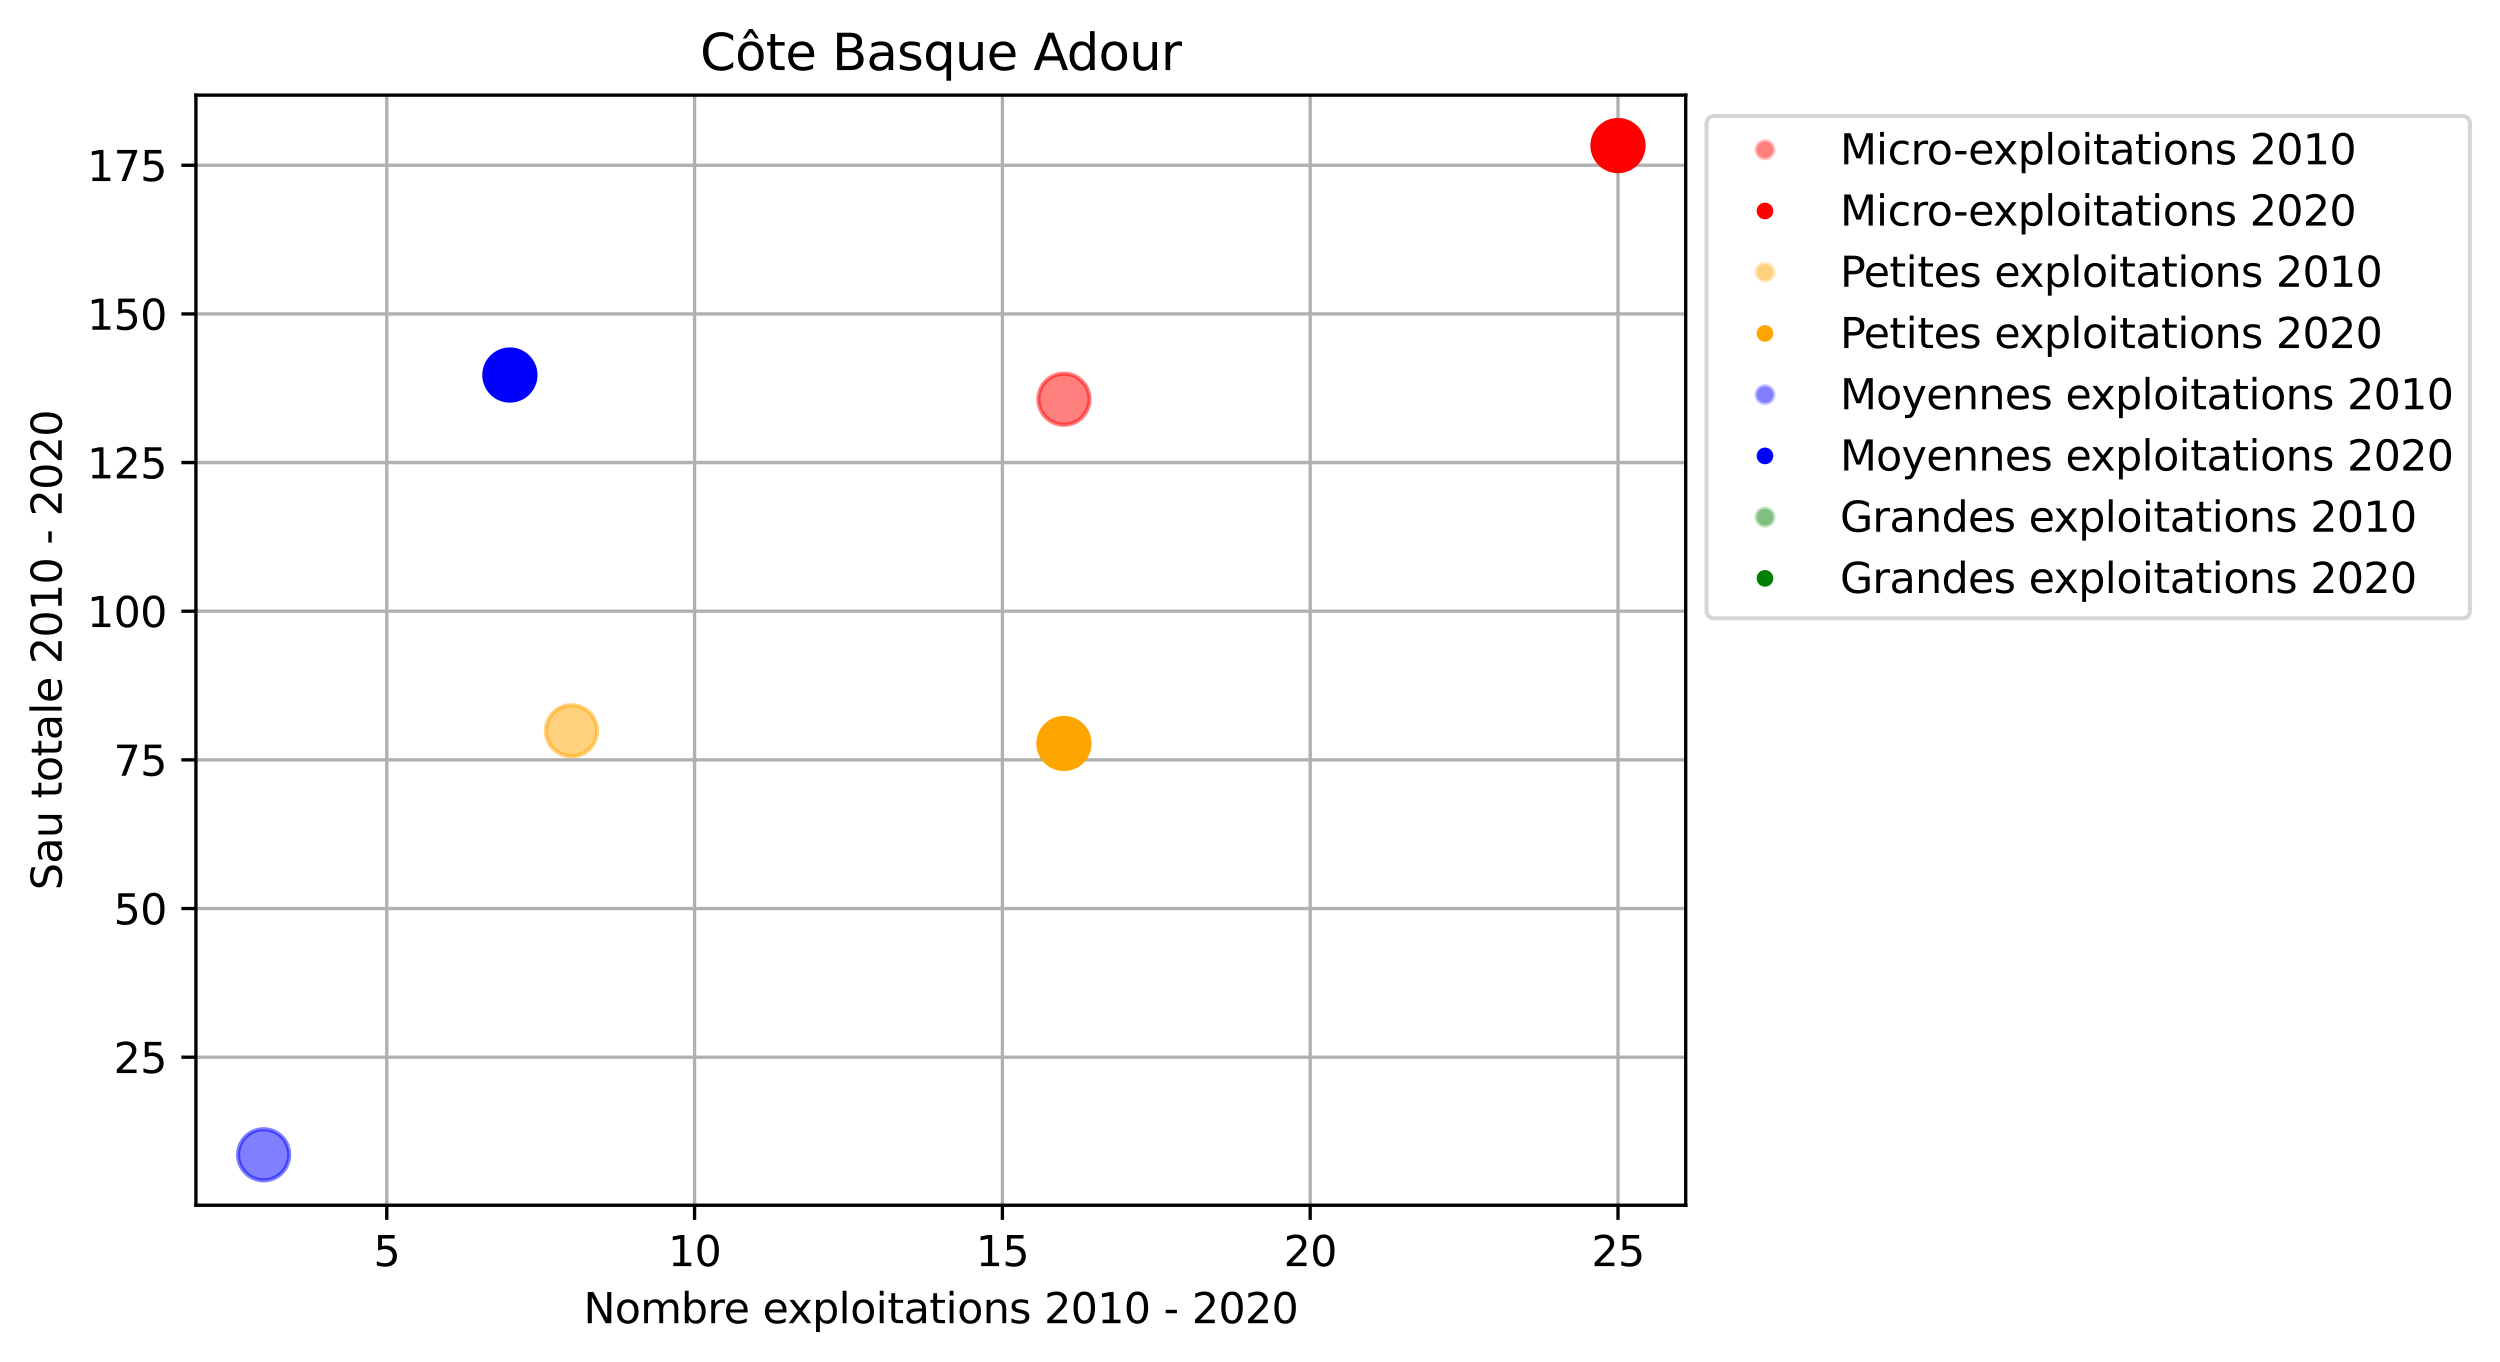 <?xml version="1.0" encoding="utf-8" standalone="no"?>
<!DOCTYPE svg PUBLIC "-//W3C//DTD SVG 1.1//EN"
  "http://www.w3.org/Graphics/SVG/1.1/DTD/svg11.dtd">
<svg xmlns:xlink="http://www.w3.org/1999/xlink" width="599.281pt" height="326.466pt" viewBox="0 0 599.281 326.466" xmlns="http://www.w3.org/2000/svg" version="1.1">
 <defs>
  <style type="text/css">*{stroke-linejoin: round; stroke-linecap: butt}</style>
 </defs>
 <g id="figure_1">
  <g id="patch_1">
   <path d="M 0 326.466 
L 599.281 326.466 
L 599.281 0 
L 0 0 
z
" style="fill: #ffffff"/>
  </g>
  <g id="axes_1">
   <g id="patch_2">
    <path d="M 46.966 288.91 
L 404.086 288.91 
L 404.086 22.798 
L 46.966 22.798 
z
" style="fill: #ffffff"/>
   </g>
   <g id="matplotlib.axis_1">
    <g id="xtick_1">
     <g id="line2d_1">
      <path d="M 92.712 288.91 
L 92.712 22.798 
" clip-path="url(#pe34edd758b)" style="fill: none; stroke: #b0b0b0; stroke-width: 0.8; stroke-linecap: square"/>
     </g>
     <g id="line2d_2">
      <defs>
       <path id="madcdeee194" d="M 0 0 
L 0 3.5 
" style="stroke: #000000; stroke-width: 0.8"/>
      </defs>
      <g>
       <use xlink:href="#madcdeee194" x="92.712" y="288.91" style="stroke: #000000; stroke-width: 0.8"/>
      </g>
     </g>
     <g id="text_1">
      <!-- 5 -->
      <g transform="translate(89.531 303.509) scale(0.1 -0.1)">
       <defs>
        <path id="DejaVuSans-35" d="M 691 4666 
L 3169 4666 
L 3169 4134 
L 1269 4134 
L 1269 2991 
Q 1406 3038 1543 3061 
Q 1681 3084 1819 3084 
Q 2600 3084 3056 2656 
Q 3513 2228 3513 1497 
Q 3513 744 3044 326 
Q 2575 -91 1722 -91 
Q 1428 -91 1123 -41 
Q 819 9 494 109 
L 494 744 
Q 775 591 1075 516 
Q 1375 441 1709 441 
Q 2250 441 2565 725 
Q 2881 1009 2881 1497 
Q 2881 1984 2565 2268 
Q 2250 2553 1709 2553 
Q 1456 2553 1204 2497 
Q 953 2441 691 2322 
L 691 4666 
z
" transform="scale(0.016)"/>
       </defs>
       <use xlink:href="#DejaVuSans-35"/>
      </g>
     </g>
    </g>
    <g id="xtick_2">
     <g id="line2d_3">
      <path d="M 166.498 288.91 
L 166.498 22.798 
" clip-path="url(#pe34edd758b)" style="fill: none; stroke: #b0b0b0; stroke-width: 0.8; stroke-linecap: square"/>
     </g>
     <g id="line2d_4">
      <g>
       <use xlink:href="#madcdeee194" x="166.498" y="288.91" style="stroke: #000000; stroke-width: 0.8"/>
      </g>
     </g>
     <g id="text_2">
      <!-- 10 -->
      <g transform="translate(160.135 303.509) scale(0.1 -0.1)">
       <defs>
        <path id="DejaVuSans-31" d="M 794 531 
L 1825 531 
L 1825 4091 
L 703 3866 
L 703 4441 
L 1819 4666 
L 2450 4666 
L 2450 531 
L 3481 531 
L 3481 0 
L 794 0 
L 794 531 
z
" transform="scale(0.016)"/>
        <path id="DejaVuSans-30" d="M 2034 4250 
Q 1547 4250 1301 3770 
Q 1056 3291 1056 2328 
Q 1056 1369 1301 889 
Q 1547 409 2034 409 
Q 2525 409 2770 889 
Q 3016 1369 3016 2328 
Q 3016 3291 2770 3770 
Q 2525 4250 2034 4250 
z
M 2034 4750 
Q 2819 4750 3233 4129 
Q 3647 3509 3647 2328 
Q 3647 1150 3233 529 
Q 2819 -91 2034 -91 
Q 1250 -91 836 529 
Q 422 1150 422 2328 
Q 422 3509 836 4129 
Q 1250 4750 2034 4750 
z
" transform="scale(0.016)"/>
       </defs>
       <use xlink:href="#DejaVuSans-31"/>
       <use xlink:href="#DejaVuSans-30" x="63.623"/>
      </g>
     </g>
    </g>
    <g id="xtick_3">
     <g id="line2d_5">
      <path d="M 240.283 288.91 
L 240.283 22.798 
" clip-path="url(#pe34edd758b)" style="fill: none; stroke: #b0b0b0; stroke-width: 0.8; stroke-linecap: square"/>
     </g>
     <g id="line2d_6">
      <g>
       <use xlink:href="#madcdeee194" x="240.283" y="288.91" style="stroke: #000000; stroke-width: 0.8"/>
      </g>
     </g>
     <g id="text_3">
      <!-- 15 -->
      <g transform="translate(233.92 303.509) scale(0.1 -0.1)">
       <use xlink:href="#DejaVuSans-31"/>
       <use xlink:href="#DejaVuSans-35" x="63.623"/>
      </g>
     </g>
    </g>
    <g id="xtick_4">
     <g id="line2d_7">
      <path d="M 314.068 288.91 
L 314.068 22.798 
" clip-path="url(#pe34edd758b)" style="fill: none; stroke: #b0b0b0; stroke-width: 0.8; stroke-linecap: square"/>
     </g>
     <g id="line2d_8">
      <g>
       <use xlink:href="#madcdeee194" x="314.068" y="288.91" style="stroke: #000000; stroke-width: 0.8"/>
      </g>
     </g>
     <g id="text_4">
      <!-- 20 -->
      <g transform="translate(307.705 303.509) scale(0.1 -0.1)">
       <defs>
        <path id="DejaVuSans-32" d="M 1228 531 
L 3431 531 
L 3431 0 
L 469 0 
L 469 531 
Q 828 903 1448 1529 
Q 2069 2156 2228 2338 
Q 2531 2678 2651 2914 
Q 2772 3150 2772 3378 
Q 2772 3750 2511 3984 
Q 2250 4219 1831 4219 
Q 1534 4219 1204 4116 
Q 875 4013 500 3803 
L 500 4441 
Q 881 4594 1212 4672 
Q 1544 4750 1819 4750 
Q 2544 4750 2975 4387 
Q 3406 4025 3406 3419 
Q 3406 3131 3298 2873 
Q 3191 2616 2906 2266 
Q 2828 2175 2409 1742 
Q 1991 1309 1228 531 
z
" transform="scale(0.016)"/>
       </defs>
       <use xlink:href="#DejaVuSans-32"/>
       <use xlink:href="#DejaVuSans-30" x="63.623"/>
      </g>
     </g>
    </g>
    <g id="xtick_5">
     <g id="line2d_9">
      <path d="M 387.853 288.91 
L 387.853 22.798 
" clip-path="url(#pe34edd758b)" style="fill: none; stroke: #b0b0b0; stroke-width: 0.8; stroke-linecap: square"/>
     </g>
     <g id="line2d_10">
      <g>
       <use xlink:href="#madcdeee194" x="387.853" y="288.91" style="stroke: #000000; stroke-width: 0.8"/>
      </g>
     </g>
     <g id="text_5">
      <!-- 25 -->
      <g transform="translate(381.49 303.509) scale(0.1 -0.1)">
       <use xlink:href="#DejaVuSans-32"/>
       <use xlink:href="#DejaVuSans-35" x="63.623"/>
      </g>
     </g>
    </g>
    <g id="text_6">
     <!-- Nombre exploitations 2010 - 2020 -->
     <g transform="translate(139.885 317.187) scale(0.1 -0.1)">
      <defs>
       <path id="DejaVuSans-4e" d="M 628 4666 
L 1478 4666 
L 3547 763 
L 3547 4666 
L 4159 4666 
L 4159 0 
L 3309 0 
L 1241 3903 
L 1241 0 
L 628 0 
L 628 4666 
z
" transform="scale(0.016)"/>
       <path id="DejaVuSans-6f" d="M 1959 3097 
Q 1497 3097 1228 2736 
Q 959 2375 959 1747 
Q 959 1119 1226 758 
Q 1494 397 1959 397 
Q 2419 397 2687 759 
Q 2956 1122 2956 1747 
Q 2956 2369 2687 2733 
Q 2419 3097 1959 3097 
z
M 1959 3584 
Q 2709 3584 3137 3096 
Q 3566 2609 3566 1747 
Q 3566 888 3137 398 
Q 2709 -91 1959 -91 
Q 1206 -91 779 398 
Q 353 888 353 1747 
Q 353 2609 779 3096 
Q 1206 3584 1959 3584 
z
" transform="scale(0.016)"/>
       <path id="DejaVuSans-6d" d="M 3328 2828 
Q 3544 3216 3844 3400 
Q 4144 3584 4550 3584 
Q 5097 3584 5394 3201 
Q 5691 2819 5691 2113 
L 5691 0 
L 5113 0 
L 5113 2094 
Q 5113 2597 4934 2840 
Q 4756 3084 4391 3084 
Q 3944 3084 3684 2787 
Q 3425 2491 3425 1978 
L 3425 0 
L 2847 0 
L 2847 2094 
Q 2847 2600 2669 2842 
Q 2491 3084 2119 3084 
Q 1678 3084 1418 2786 
Q 1159 2488 1159 1978 
L 1159 0 
L 581 0 
L 581 3500 
L 1159 3500 
L 1159 2956 
Q 1356 3278 1631 3431 
Q 1906 3584 2284 3584 
Q 2666 3584 2933 3390 
Q 3200 3197 3328 2828 
z
" transform="scale(0.016)"/>
       <path id="DejaVuSans-62" d="M 3116 1747 
Q 3116 2381 2855 2742 
Q 2594 3103 2138 3103 
Q 1681 3103 1420 2742 
Q 1159 2381 1159 1747 
Q 1159 1113 1420 752 
Q 1681 391 2138 391 
Q 2594 391 2855 752 
Q 3116 1113 3116 1747 
z
M 1159 2969 
Q 1341 3281 1617 3432 
Q 1894 3584 2278 3584 
Q 2916 3584 3314 3078 
Q 3713 2572 3713 1747 
Q 3713 922 3314 415 
Q 2916 -91 2278 -91 
Q 1894 -91 1617 61 
Q 1341 213 1159 525 
L 1159 0 
L 581 0 
L 581 4863 
L 1159 4863 
L 1159 2969 
z
" transform="scale(0.016)"/>
       <path id="DejaVuSans-72" d="M 2631 2963 
Q 2534 3019 2420 3045 
Q 2306 3072 2169 3072 
Q 1681 3072 1420 2755 
Q 1159 2438 1159 1844 
L 1159 0 
L 581 0 
L 581 3500 
L 1159 3500 
L 1159 2956 
Q 1341 3275 1631 3429 
Q 1922 3584 2338 3584 
Q 2397 3584 2469 3576 
Q 2541 3569 2628 3553 
L 2631 2963 
z
" transform="scale(0.016)"/>
       <path id="DejaVuSans-65" d="M 3597 1894 
L 3597 1613 
L 953 1613 
Q 991 1019 1311 708 
Q 1631 397 2203 397 
Q 2534 397 2845 478 
Q 3156 559 3463 722 
L 3463 178 
Q 3153 47 2828 -22 
Q 2503 -91 2169 -91 
Q 1331 -91 842 396 
Q 353 884 353 1716 
Q 353 2575 817 3079 
Q 1281 3584 2069 3584 
Q 2775 3584 3186 3129 
Q 3597 2675 3597 1894 
z
M 3022 2063 
Q 3016 2534 2758 2815 
Q 2500 3097 2075 3097 
Q 1594 3097 1305 2825 
Q 1016 2553 972 2059 
L 3022 2063 
z
" transform="scale(0.016)"/>
       <path id="DejaVuSans-20" transform="scale(0.016)"/>
       <path id="DejaVuSans-78" d="M 3513 3500 
L 2247 1797 
L 3578 0 
L 2900 0 
L 1881 1375 
L 863 0 
L 184 0 
L 1544 1831 
L 300 3500 
L 978 3500 
L 1906 2253 
L 2834 3500 
L 3513 3500 
z
" transform="scale(0.016)"/>
       <path id="DejaVuSans-70" d="M 1159 525 
L 1159 -1331 
L 581 -1331 
L 581 3500 
L 1159 3500 
L 1159 2969 
Q 1341 3281 1617 3432 
Q 1894 3584 2278 3584 
Q 2916 3584 3314 3078 
Q 3713 2572 3713 1747 
Q 3713 922 3314 415 
Q 2916 -91 2278 -91 
Q 1894 -91 1617 61 
Q 1341 213 1159 525 
z
M 3116 1747 
Q 3116 2381 2855 2742 
Q 2594 3103 2138 3103 
Q 1681 3103 1420 2742 
Q 1159 2381 1159 1747 
Q 1159 1113 1420 752 
Q 1681 391 2138 391 
Q 2594 391 2855 752 
Q 3116 1113 3116 1747 
z
" transform="scale(0.016)"/>
       <path id="DejaVuSans-6c" d="M 603 4863 
L 1178 4863 
L 1178 0 
L 603 0 
L 603 4863 
z
" transform="scale(0.016)"/>
       <path id="DejaVuSans-69" d="M 603 3500 
L 1178 3500 
L 1178 0 
L 603 0 
L 603 3500 
z
M 603 4863 
L 1178 4863 
L 1178 4134 
L 603 4134 
L 603 4863 
z
" transform="scale(0.016)"/>
       <path id="DejaVuSans-74" d="M 1172 4494 
L 1172 3500 
L 2356 3500 
L 2356 3053 
L 1172 3053 
L 1172 1153 
Q 1172 725 1289 603 
Q 1406 481 1766 481 
L 2356 481 
L 2356 0 
L 1766 0 
Q 1100 0 847 248 
Q 594 497 594 1153 
L 594 3053 
L 172 3053 
L 172 3500 
L 594 3500 
L 594 4494 
L 1172 4494 
z
" transform="scale(0.016)"/>
       <path id="DejaVuSans-61" d="M 2194 1759 
Q 1497 1759 1228 1600 
Q 959 1441 959 1056 
Q 959 750 1161 570 
Q 1363 391 1709 391 
Q 2188 391 2477 730 
Q 2766 1069 2766 1631 
L 2766 1759 
L 2194 1759 
z
M 3341 1997 
L 3341 0 
L 2766 0 
L 2766 531 
Q 2569 213 2275 61 
Q 1981 -91 1556 -91 
Q 1019 -91 701 211 
Q 384 513 384 1019 
Q 384 1609 779 1909 
Q 1175 2209 1959 2209 
L 2766 2209 
L 2766 2266 
Q 2766 2663 2505 2880 
Q 2244 3097 1772 3097 
Q 1472 3097 1187 3025 
Q 903 2953 641 2809 
L 641 3341 
Q 956 3463 1253 3523 
Q 1550 3584 1831 3584 
Q 2591 3584 2966 3190 
Q 3341 2797 3341 1997 
z
" transform="scale(0.016)"/>
       <path id="DejaVuSans-6e" d="M 3513 2113 
L 3513 0 
L 2938 0 
L 2938 2094 
Q 2938 2591 2744 2837 
Q 2550 3084 2163 3084 
Q 1697 3084 1428 2787 
Q 1159 2491 1159 1978 
L 1159 0 
L 581 0 
L 581 3500 
L 1159 3500 
L 1159 2956 
Q 1366 3272 1645 3428 
Q 1925 3584 2291 3584 
Q 2894 3584 3203 3211 
Q 3513 2838 3513 2113 
z
" transform="scale(0.016)"/>
       <path id="DejaVuSans-73" d="M 2834 3397 
L 2834 2853 
Q 2591 2978 2328 3040 
Q 2066 3103 1784 3103 
Q 1356 3103 1142 2972 
Q 928 2841 928 2578 
Q 928 2378 1081 2264 
Q 1234 2150 1697 2047 
L 1894 2003 
Q 2506 1872 2764 1633 
Q 3022 1394 3022 966 
Q 3022 478 2636 193 
Q 2250 -91 1575 -91 
Q 1294 -91 989 -36 
Q 684 19 347 128 
L 347 722 
Q 666 556 975 473 
Q 1284 391 1588 391 
Q 1994 391 2212 530 
Q 2431 669 2431 922 
Q 2431 1156 2273 1281 
Q 2116 1406 1581 1522 
L 1381 1569 
Q 847 1681 609 1914 
Q 372 2147 372 2553 
Q 372 3047 722 3315 
Q 1072 3584 1716 3584 
Q 2034 3584 2315 3537 
Q 2597 3491 2834 3397 
z
" transform="scale(0.016)"/>
       <path id="DejaVuSans-2d" d="M 313 2009 
L 1997 2009 
L 1997 1497 
L 313 1497 
L 313 2009 
z
" transform="scale(0.016)"/>
      </defs>
      <use xlink:href="#DejaVuSans-4e"/>
      <use xlink:href="#DejaVuSans-6f" x="74.805"/>
      <use xlink:href="#DejaVuSans-6d" x="135.986"/>
      <use xlink:href="#DejaVuSans-62" x="233.398"/>
      <use xlink:href="#DejaVuSans-72" x="296.875"/>
      <use xlink:href="#DejaVuSans-65" x="335.738"/>
      <use xlink:href="#DejaVuSans-20" x="397.262"/>
      <use xlink:href="#DejaVuSans-65" x="429.049"/>
      <use xlink:href="#DejaVuSans-78" x="488.822"/>
      <use xlink:href="#DejaVuSans-70" x="548.002"/>
      <use xlink:href="#DejaVuSans-6c" x="611.479"/>
      <use xlink:href="#DejaVuSans-6f" x="639.262"/>
      <use xlink:href="#DejaVuSans-69" x="700.443"/>
      <use xlink:href="#DejaVuSans-74" x="728.227"/>
      <use xlink:href="#DejaVuSans-61" x="767.436"/>
      <use xlink:href="#DejaVuSans-74" x="828.715"/>
      <use xlink:href="#DejaVuSans-69" x="867.924"/>
      <use xlink:href="#DejaVuSans-6f" x="895.707"/>
      <use xlink:href="#DejaVuSans-6e" x="956.889"/>
      <use xlink:href="#DejaVuSans-73" x="1020.268"/>
      <use xlink:href="#DejaVuSans-20" x="1072.367"/>
      <use xlink:href="#DejaVuSans-32" x="1104.154"/>
      <use xlink:href="#DejaVuSans-30" x="1167.777"/>
      <use xlink:href="#DejaVuSans-31" x="1231.4"/>
      <use xlink:href="#DejaVuSans-30" x="1295.023"/>
      <use xlink:href="#DejaVuSans-20" x="1358.646"/>
      <use xlink:href="#DejaVuSans-2d" x="1390.434"/>
      <use xlink:href="#DejaVuSans-20" x="1426.518"/>
      <use xlink:href="#DejaVuSans-32" x="1458.305"/>
      <use xlink:href="#DejaVuSans-30" x="1521.928"/>
      <use xlink:href="#DejaVuSans-32" x="1585.551"/>
      <use xlink:href="#DejaVuSans-30" x="1649.174"/>
     </g>
    </g>
   </g>
   <g id="matplotlib.axis_2">
    <g id="ytick_1">
     <g id="line2d_11">
      <path d="M 46.966 253.423 
L 404.086 253.423 
" clip-path="url(#pe34edd758b)" style="fill: none; stroke: #b0b0b0; stroke-width: 0.8; stroke-linecap: square"/>
     </g>
     <g id="line2d_12">
      <defs>
       <path id="mb79057cc12" d="M 0 0 
L -3.5 0 
" style="stroke: #000000; stroke-width: 0.8"/>
      </defs>
      <g>
       <use xlink:href="#mb79057cc12" x="46.966" y="253.423" style="stroke: #000000; stroke-width: 0.8"/>
      </g>
     </g>
     <g id="text_7">
      <!-- 25 -->
      <g transform="translate(27.241 257.222) scale(0.1 -0.1)">
       <use xlink:href="#DejaVuSans-32"/>
       <use xlink:href="#DejaVuSans-35" x="63.623"/>
      </g>
     </g>
    </g>
    <g id="ytick_2">
     <g id="line2d_13">
      <path d="M 46.966 217.788 
L 404.086 217.788 
" clip-path="url(#pe34edd758b)" style="fill: none; stroke: #b0b0b0; stroke-width: 0.8; stroke-linecap: square"/>
     </g>
     <g id="line2d_14">
      <g>
       <use xlink:href="#mb79057cc12" x="46.966" y="217.788" style="stroke: #000000; stroke-width: 0.8"/>
      </g>
     </g>
     <g id="text_8">
      <!-- 50 -->
      <g transform="translate(27.241 221.587) scale(0.1 -0.1)">
       <use xlink:href="#DejaVuSans-35"/>
       <use xlink:href="#DejaVuSans-30" x="63.623"/>
      </g>
     </g>
    </g>
    <g id="ytick_3">
     <g id="line2d_15">
      <path d="M 46.966 182.153 
L 404.086 182.153 
" clip-path="url(#pe34edd758b)" style="fill: none; stroke: #b0b0b0; stroke-width: 0.8; stroke-linecap: square"/>
     </g>
     <g id="line2d_16">
      <g>
       <use xlink:href="#mb79057cc12" x="46.966" y="182.153" style="stroke: #000000; stroke-width: 0.8"/>
      </g>
     </g>
     <g id="text_9">
      <!-- 75 -->
      <g transform="translate(27.241 185.952) scale(0.1 -0.1)">
       <defs>
        <path id="DejaVuSans-37" d="M 525 4666 
L 3525 4666 
L 3525 4397 
L 1831 0 
L 1172 0 
L 2766 4134 
L 525 4134 
L 525 4666 
z
" transform="scale(0.016)"/>
       </defs>
       <use xlink:href="#DejaVuSans-37"/>
       <use xlink:href="#DejaVuSans-35" x="63.623"/>
      </g>
     </g>
    </g>
    <g id="ytick_4">
     <g id="line2d_17">
      <path d="M 46.966 146.518 
L 404.086 146.518 
" clip-path="url(#pe34edd758b)" style="fill: none; stroke: #b0b0b0; stroke-width: 0.8; stroke-linecap: square"/>
     </g>
     <g id="line2d_18">
      <g>
       <use xlink:href="#mb79057cc12" x="46.966" y="146.518" style="stroke: #000000; stroke-width: 0.8"/>
      </g>
     </g>
     <g id="text_10">
      <!-- 100 -->
      <g transform="translate(20.878 150.317) scale(0.1 -0.1)">
       <use xlink:href="#DejaVuSans-31"/>
       <use xlink:href="#DejaVuSans-30" x="63.623"/>
       <use xlink:href="#DejaVuSans-30" x="127.246"/>
      </g>
     </g>
    </g>
    <g id="ytick_5">
     <g id="line2d_19">
      <path d="M 46.966 110.883 
L 404.086 110.883 
" clip-path="url(#pe34edd758b)" style="fill: none; stroke: #b0b0b0; stroke-width: 0.8; stroke-linecap: square"/>
     </g>
     <g id="line2d_20">
      <g>
       <use xlink:href="#mb79057cc12" x="46.966" y="110.883" style="stroke: #000000; stroke-width: 0.8"/>
      </g>
     </g>
     <g id="text_11">
      <!-- 125 -->
      <g transform="translate(20.878 114.682) scale(0.1 -0.1)">
       <use xlink:href="#DejaVuSans-31"/>
       <use xlink:href="#DejaVuSans-32" x="63.623"/>
       <use xlink:href="#DejaVuSans-35" x="127.246"/>
      </g>
     </g>
    </g>
    <g id="ytick_6">
     <g id="line2d_21">
      <path d="M 46.966 75.247 
L 404.086 75.247 
" clip-path="url(#pe34edd758b)" style="fill: none; stroke: #b0b0b0; stroke-width: 0.8; stroke-linecap: square"/>
     </g>
     <g id="line2d_22">
      <g>
       <use xlink:href="#mb79057cc12" x="46.966" y="75.247" style="stroke: #000000; stroke-width: 0.8"/>
      </g>
     </g>
     <g id="text_12">
      <!-- 150 -->
      <g transform="translate(20.878 79.047) scale(0.1 -0.1)">
       <use xlink:href="#DejaVuSans-31"/>
       <use xlink:href="#DejaVuSans-35" x="63.623"/>
       <use xlink:href="#DejaVuSans-30" x="127.246"/>
      </g>
     </g>
    </g>
    <g id="ytick_7">
     <g id="line2d_23">
      <path d="M 46.966 39.612 
L 404.086 39.612 
" clip-path="url(#pe34edd758b)" style="fill: none; stroke: #b0b0b0; stroke-width: 0.8; stroke-linecap: square"/>
     </g>
     <g id="line2d_24">
      <g>
       <use xlink:href="#mb79057cc12" x="46.966" y="39.612" style="stroke: #000000; stroke-width: 0.8"/>
      </g>
     </g>
     <g id="text_13">
      <!-- 175 -->
      <g transform="translate(20.878 43.411) scale(0.1 -0.1)">
       <use xlink:href="#DejaVuSans-31"/>
       <use xlink:href="#DejaVuSans-37" x="63.623"/>
       <use xlink:href="#DejaVuSans-35" x="127.246"/>
      </g>
     </g>
    </g>
    <g id="text_14">
     <!-- Sau totale 2010 - 2020 -->
     <g transform="translate(14.798 213.381) rotate(-90) scale(0.1 -0.1)">
      <defs>
       <path id="DejaVuSans-53" d="M 3425 4513 
L 3425 3897 
Q 3066 4069 2747 4153 
Q 2428 4238 2131 4238 
Q 1616 4238 1336 4038 
Q 1056 3838 1056 3469 
Q 1056 3159 1242 3001 
Q 1428 2844 1947 2747 
L 2328 2669 
Q 3034 2534 3370 2195 
Q 3706 1856 3706 1288 
Q 3706 609 3251 259 
Q 2797 -91 1919 -91 
Q 1588 -91 1214 -16 
Q 841 59 441 206 
L 441 856 
Q 825 641 1194 531 
Q 1563 422 1919 422 
Q 2459 422 2753 634 
Q 3047 847 3047 1241 
Q 3047 1584 2836 1778 
Q 2625 1972 2144 2069 
L 1759 2144 
Q 1053 2284 737 2584 
Q 422 2884 422 3419 
Q 422 4038 858 4394 
Q 1294 4750 2059 4750 
Q 2388 4750 2728 4690 
Q 3069 4631 3425 4513 
z
" transform="scale(0.016)"/>
       <path id="DejaVuSans-75" d="M 544 1381 
L 544 3500 
L 1119 3500 
L 1119 1403 
Q 1119 906 1312 657 
Q 1506 409 1894 409 
Q 2359 409 2629 706 
Q 2900 1003 2900 1516 
L 2900 3500 
L 3475 3500 
L 3475 0 
L 2900 0 
L 2900 538 
Q 2691 219 2414 64 
Q 2138 -91 1772 -91 
Q 1169 -91 856 284 
Q 544 659 544 1381 
z
M 1991 3584 
L 1991 3584 
z
" transform="scale(0.016)"/>
      </defs>
      <use xlink:href="#DejaVuSans-53"/>
      <use xlink:href="#DejaVuSans-61" x="63.477"/>
      <use xlink:href="#DejaVuSans-75" x="124.756"/>
      <use xlink:href="#DejaVuSans-20" x="188.135"/>
      <use xlink:href="#DejaVuSans-74" x="219.922"/>
      <use xlink:href="#DejaVuSans-6f" x="259.131"/>
      <use xlink:href="#DejaVuSans-74" x="320.312"/>
      <use xlink:href="#DejaVuSans-61" x="359.521"/>
      <use xlink:href="#DejaVuSans-6c" x="420.801"/>
      <use xlink:href="#DejaVuSans-65" x="448.584"/>
      <use xlink:href="#DejaVuSans-20" x="510.107"/>
      <use xlink:href="#DejaVuSans-32" x="541.895"/>
      <use xlink:href="#DejaVuSans-30" x="605.518"/>
      <use xlink:href="#DejaVuSans-31" x="669.141"/>
      <use xlink:href="#DejaVuSans-30" x="732.764"/>
      <use xlink:href="#DejaVuSans-20" x="796.387"/>
      <use xlink:href="#DejaVuSans-2d" x="828.174"/>
      <use xlink:href="#DejaVuSans-20" x="864.258"/>
      <use xlink:href="#DejaVuSans-32" x="896.045"/>
      <use xlink:href="#DejaVuSans-30" x="959.668"/>
      <use xlink:href="#DejaVuSans-32" x="1023.291"/>
      <use xlink:href="#DejaVuSans-30" x="1086.914"/>
     </g>
    </g>
   </g>
   <g id="PathCollection_1">
    <path d="M 387.853 41.018 
C 389.477 41.018 391.035 40.373 392.183 39.224 
C 393.331 38.076 393.977 36.518 393.977 34.894 
C 393.977 33.27 393.331 31.712 392.183 30.564 
C 391.035 29.416 389.477 28.77 387.853 28.77 
C 386.229 28.77 384.671 29.416 383.523 30.564 
C 382.374 31.712 381.729 33.27 381.729 34.894 
C 381.729 36.518 382.374 38.076 383.523 39.224 
C 384.671 40.373 386.229 41.018 387.853 41.018 
z
" clip-path="url(#pe34edd758b)" style="fill: #ff0000; stroke: #ff0000"/>
    <path d="M 255.04 184.342 
C 256.664 184.342 258.221 183.697 259.37 182.549 
C 260.518 181.401 261.163 179.843 261.163 178.219 
C 261.163 176.595 260.518 175.037 259.37 173.889 
C 258.221 172.74 256.664 172.095 255.04 172.095 
C 253.416 172.095 251.858 172.74 250.71 173.889 
C 249.561 175.037 248.916 176.595 248.916 178.219 
C 248.916 179.843 249.561 181.401 250.71 182.549 
C 251.858 183.697 253.416 184.342 255.04 184.342 
z
" clip-path="url(#pe34edd758b)" style="fill: #ffa500; stroke: #ffa500"/>
    <path d="M 122.226 96.024 
C 123.85 96.024 125.408 95.379 126.557 94.231 
C 127.705 93.082 128.35 91.525 128.35 89.901 
C 128.35 88.277 127.705 86.719 126.557 85.57 
C 125.408 84.422 123.85 83.777 122.226 83.777 
C 120.602 83.777 119.045 84.422 117.896 85.57 
C 116.748 86.719 116.103 88.277 116.103 89.901 
C 116.103 91.525 116.748 93.082 117.896 94.231 
C 119.045 95.379 120.602 96.024 122.226 96.024 
z
" clip-path="url(#pe34edd758b)" style="fill: #0000ff; stroke: #0000ff"/>
   </g>
   <g id="PathCollection_2">
    <path d="M 255.04 101.826 
C 256.664 101.826 258.221 101.18 259.37 100.032 
C 260.518 98.884 261.163 97.326 261.163 95.702 
C 261.163 94.078 260.518 92.52 259.37 91.372 
C 258.221 90.223 256.664 89.578 255.04 89.578 
C 253.416 89.578 251.858 90.223 250.71 91.372 
C 249.561 92.52 248.916 94.078 248.916 95.702 
C 248.916 97.326 249.561 98.884 250.71 100.032 
C 251.858 101.18 253.416 101.826 255.04 101.826 
z
" clip-path="url(#pe34edd758b)" style="fill: #ff0000; fill-opacity: 0.5; stroke: #ff0000; stroke-opacity: 0.5"/>
    <path d="M 136.983 181.292 
C 138.608 181.292 140.165 180.647 141.314 179.499 
C 142.462 178.35 143.107 176.792 143.107 175.168 
C 143.107 173.544 142.462 171.987 141.314 170.838 
C 140.165 169.69 138.608 169.045 136.983 169.045 
C 135.359 169.045 133.802 169.69 132.653 170.838 
C 131.505 171.987 130.86 173.544 130.86 175.168 
C 130.86 176.792 131.505 178.35 132.653 179.499 
C 133.802 180.647 135.359 181.292 136.983 181.292 
z
" clip-path="url(#pe34edd758b)" style="fill: #ffa500; fill-opacity: 0.5; stroke: #ffa500; stroke-opacity: 0.5"/>
    <path d="M 63.198 282.938 
C 64.822 282.938 66.38 282.293 67.528 281.144 
C 68.677 279.996 69.322 278.438 69.322 276.814 
C 69.322 275.19 68.677 273.632 67.528 272.484 
C 66.38 271.336 64.822 270.69 63.198 270.69 
C 61.574 270.69 60.017 271.336 58.868 272.484 
C 57.72 273.632 57.075 275.19 57.075 276.814 
C 57.075 278.438 57.72 279.996 58.868 281.144 
C 60.017 282.293 61.574 282.938 63.198 282.938 
z
" clip-path="url(#pe34edd758b)" style="fill: #0000ff; fill-opacity: 0.5; stroke: #0000ff; stroke-opacity: 0.5"/>
   </g>
   <g id="patch_3">
    <path d="M 46.966 288.91 
L 46.966 22.798 
" style="fill: none; stroke: #000000; stroke-width: 0.8; stroke-linejoin: miter; stroke-linecap: square"/>
   </g>
   <g id="patch_4">
    <path d="M 404.086 288.91 
L 404.086 22.798 
" style="fill: none; stroke: #000000; stroke-width: 0.8; stroke-linejoin: miter; stroke-linecap: square"/>
   </g>
   <g id="patch_5">
    <path d="M 46.966 288.91 
L 404.086 288.91 
" style="fill: none; stroke: #000000; stroke-width: 0.8; stroke-linejoin: miter; stroke-linecap: square"/>
   </g>
   <g id="patch_6">
    <path d="M 46.966 22.798 
L 404.086 22.798 
" style="fill: none; stroke: #000000; stroke-width: 0.8; stroke-linejoin: miter; stroke-linecap: square"/>
   </g>
   <g id="text_15">
    <!-- Côte Basque Adour -->
    <g transform="translate(167.836 16.798) scale(0.12 -0.12)">
     <defs>
      <path id="DejaVuSans-43" d="M 4122 4306 
L 4122 3641 
Q 3803 3938 3442 4084 
Q 3081 4231 2675 4231 
Q 1875 4231 1450 3742 
Q 1025 3253 1025 2328 
Q 1025 1406 1450 917 
Q 1875 428 2675 428 
Q 3081 428 3442 575 
Q 3803 722 4122 1019 
L 4122 359 
Q 3791 134 3420 21 
Q 3050 -91 2638 -91 
Q 1578 -91 968 557 
Q 359 1206 359 2328 
Q 359 3453 968 4101 
Q 1578 4750 2638 4750 
Q 3056 4750 3426 4639 
Q 3797 4528 4122 4306 
z
" transform="scale(0.016)"/>
      <path id="DejaVuSans-f4" d="M 1959 3097 
Q 1497 3097 1228 2736 
Q 959 2375 959 1747 
Q 959 1119 1226 758 
Q 1494 397 1959 397 
Q 2419 397 2687 759 
Q 2956 1122 2956 1747 
Q 2956 2369 2687 2733 
Q 2419 3097 1959 3097 
z
M 1959 3584 
Q 2709 3584 3137 3096 
Q 3566 2609 3566 1747 
Q 3566 888 3137 398 
Q 2709 -91 1959 -91 
Q 1206 -91 779 398 
Q 353 888 353 1747 
Q 353 2609 779 3096 
Q 1206 3584 1959 3584 
z
M 1729 5119 
L 2191 5119 
L 2957 3944 
L 2523 3944 
L 1960 4709 
L 1398 3944 
L 963 3944 
L 1729 5119 
z
" transform="scale(0.016)"/>
      <path id="DejaVuSans-42" d="M 1259 2228 
L 1259 519 
L 2272 519 
Q 2781 519 3026 730 
Q 3272 941 3272 1375 
Q 3272 1813 3026 2020 
Q 2781 2228 2272 2228 
L 1259 2228 
z
M 1259 4147 
L 1259 2741 
L 2194 2741 
Q 2656 2741 2882 2914 
Q 3109 3088 3109 3444 
Q 3109 3797 2882 3972 
Q 2656 4147 2194 4147 
L 1259 4147 
z
M 628 4666 
L 2241 4666 
Q 2963 4666 3353 4366 
Q 3744 4066 3744 3513 
Q 3744 3084 3544 2831 
Q 3344 2578 2956 2516 
Q 3422 2416 3680 2098 
Q 3938 1781 3938 1306 
Q 3938 681 3513 340 
Q 3088 0 2303 0 
L 628 0 
L 628 4666 
z
" transform="scale(0.016)"/>
      <path id="DejaVuSans-71" d="M 947 1747 
Q 947 1113 1208 752 
Q 1469 391 1925 391 
Q 2381 391 2643 752 
Q 2906 1113 2906 1747 
Q 2906 2381 2643 2742 
Q 2381 3103 1925 3103 
Q 1469 3103 1208 2742 
Q 947 2381 947 1747 
z
M 2906 525 
Q 2725 213 2448 61 
Q 2172 -91 1784 -91 
Q 1150 -91 751 415 
Q 353 922 353 1747 
Q 353 2572 751 3078 
Q 1150 3584 1784 3584 
Q 2172 3584 2448 3432 
Q 2725 3281 2906 2969 
L 2906 3500 
L 3481 3500 
L 3481 -1331 
L 2906 -1331 
L 2906 525 
z
" transform="scale(0.016)"/>
      <path id="DejaVuSans-41" d="M 2188 4044 
L 1331 1722 
L 3047 1722 
L 2188 4044 
z
M 1831 4666 
L 2547 4666 
L 4325 0 
L 3669 0 
L 3244 1197 
L 1141 1197 
L 716 0 
L 50 0 
L 1831 4666 
z
" transform="scale(0.016)"/>
      <path id="DejaVuSans-64" d="M 2906 2969 
L 2906 4863 
L 3481 4863 
L 3481 0 
L 2906 0 
L 2906 525 
Q 2725 213 2448 61 
Q 2172 -91 1784 -91 
Q 1150 -91 751 415 
Q 353 922 353 1747 
Q 353 2572 751 3078 
Q 1150 3584 1784 3584 
Q 2172 3584 2448 3432 
Q 2725 3281 2906 2969 
z
M 947 1747 
Q 947 1113 1208 752 
Q 1469 391 1925 391 
Q 2381 391 2643 752 
Q 2906 1113 2906 1747 
Q 2906 2381 2643 2742 
Q 2381 3103 1925 3103 
Q 1469 3103 1208 2742 
Q 947 2381 947 1747 
z
" transform="scale(0.016)"/>
     </defs>
     <use xlink:href="#DejaVuSans-43"/>
     <use xlink:href="#DejaVuSans-f4" x="69.824"/>
     <use xlink:href="#DejaVuSans-74" x="131.006"/>
     <use xlink:href="#DejaVuSans-65" x="170.215"/>
     <use xlink:href="#DejaVuSans-20" x="231.738"/>
     <use xlink:href="#DejaVuSans-42" x="263.525"/>
     <use xlink:href="#DejaVuSans-61" x="332.129"/>
     <use xlink:href="#DejaVuSans-73" x="393.408"/>
     <use xlink:href="#DejaVuSans-71" x="445.508"/>
     <use xlink:href="#DejaVuSans-75" x="508.984"/>
     <use xlink:href="#DejaVuSans-65" x="572.363"/>
     <use xlink:href="#DejaVuSans-20" x="633.887"/>
     <use xlink:href="#DejaVuSans-41" x="665.674"/>
     <use xlink:href="#DejaVuSans-64" x="732.332"/>
     <use xlink:href="#DejaVuSans-6f" x="795.809"/>
     <use xlink:href="#DejaVuSans-75" x="856.99"/>
     <use xlink:href="#DejaVuSans-72" x="920.369"/>
    </g>
   </g>
   <g id="legend_1">
    <g id="patch_7">
     <path d="M 411.086 148.223 
L 590.081 148.223 
Q 592.081 148.223 592.081 146.223 
L 592.081 29.798 
Q 592.081 27.798 590.081 27.798 
L 411.086 27.798 
Q 409.086 27.798 409.086 29.798 
L 409.086 146.223 
Q 409.086 148.223 411.086 148.223 
z
" style="fill: #ffffff; opacity: 0.8; stroke: #cccccc; stroke-linejoin: miter"/>
    </g>
    <g id="line2d_25">
     <path d="M 413.086 35.897 
L 423.086 35.897 
L 433.086 35.897 
" style="fill: none; stroke: #ffffff; stroke-opacity: 0.5; stroke-width: 1.5; stroke-linecap: square"/>
     <defs>
      <path id="m76f5972726" d="M 0 2.5 
C 0.663 2.5 1.299 2.237 1.768 1.768 
C 2.237 1.299 2.5 0.663 2.5 0 
C 2.5 -0.663 2.237 -1.299 1.768 -1.768 
C 1.299 -2.237 0.663 -2.5 0 -2.5 
C -0.663 -2.5 -1.299 -2.237 -1.768 -1.768 
C -2.237 -1.299 -2.5 -0.663 -2.5 0 
C -2.5 0.663 -2.237 1.299 -1.768 1.768 
C -1.299 2.237 -0.663 2.5 0 2.5 
z
" style="stroke: #ffffff; stroke-opacity: 0.5"/>
     </defs>
     <g>
      <use xlink:href="#m76f5972726" x="423.086" y="35.897" style="fill: #ff0000; fill-opacity: 0.5; stroke: #ffffff; stroke-opacity: 0.5"/>
     </g>
    </g>
    <g id="text_16">
     <!-- Micro-exploitations 2010 -->
     <g transform="translate(441.086 39.397) scale(0.1 -0.1)">
      <defs>
       <path id="DejaVuSans-4d" d="M 628 4666 
L 1569 4666 
L 2759 1491 
L 3956 4666 
L 4897 4666 
L 4897 0 
L 4281 0 
L 4281 4097 
L 3078 897 
L 2444 897 
L 1241 4097 
L 1241 0 
L 628 0 
L 628 4666 
z
" transform="scale(0.016)"/>
       <path id="DejaVuSans-63" d="M 3122 3366 
L 3122 2828 
Q 2878 2963 2633 3030 
Q 2388 3097 2138 3097 
Q 1578 3097 1268 2742 
Q 959 2388 959 1747 
Q 959 1106 1268 751 
Q 1578 397 2138 397 
Q 2388 397 2633 464 
Q 2878 531 3122 666 
L 3122 134 
Q 2881 22 2623 -34 
Q 2366 -91 2075 -91 
Q 1284 -91 818 406 
Q 353 903 353 1747 
Q 353 2603 823 3093 
Q 1294 3584 2113 3584 
Q 2378 3584 2631 3529 
Q 2884 3475 3122 3366 
z
" transform="scale(0.016)"/>
      </defs>
      <use xlink:href="#DejaVuSans-4d"/>
      <use xlink:href="#DejaVuSans-69" x="86.279"/>
      <use xlink:href="#DejaVuSans-63" x="114.062"/>
      <use xlink:href="#DejaVuSans-72" x="169.043"/>
      <use xlink:href="#DejaVuSans-6f" x="207.906"/>
      <use xlink:href="#DejaVuSans-2d" x="270.963"/>
      <use xlink:href="#DejaVuSans-65" x="307.047"/>
      <use xlink:href="#DejaVuSans-78" x="366.82"/>
      <use xlink:href="#DejaVuSans-70" x="426"/>
      <use xlink:href="#DejaVuSans-6c" x="489.477"/>
      <use xlink:href="#DejaVuSans-6f" x="517.26"/>
      <use xlink:href="#DejaVuSans-69" x="578.441"/>
      <use xlink:href="#DejaVuSans-74" x="606.225"/>
      <use xlink:href="#DejaVuSans-61" x="645.434"/>
      <use xlink:href="#DejaVuSans-74" x="706.713"/>
      <use xlink:href="#DejaVuSans-69" x="745.922"/>
      <use xlink:href="#DejaVuSans-6f" x="773.705"/>
      <use xlink:href="#DejaVuSans-6e" x="834.887"/>
      <use xlink:href="#DejaVuSans-73" x="898.266"/>
      <use xlink:href="#DejaVuSans-20" x="950.365"/>
      <use xlink:href="#DejaVuSans-32" x="982.152"/>
      <use xlink:href="#DejaVuSans-30" x="1045.775"/>
      <use xlink:href="#DejaVuSans-31" x="1109.398"/>
      <use xlink:href="#DejaVuSans-30" x="1173.021"/>
     </g>
    </g>
    <g id="line2d_26">
     <path d="M 413.086 50.575 
L 423.086 50.575 
L 433.086 50.575 
" style="fill: none; stroke: #ffffff; stroke-width: 1.5; stroke-linecap: square"/>
     <defs>
      <path id="m92ec4e5fb7" d="M 0 2.5 
C 0.663 2.5 1.299 2.237 1.768 1.768 
C 2.237 1.299 2.5 0.663 2.5 0 
C 2.5 -0.663 2.237 -1.299 1.768 -1.768 
C 1.299 -2.237 0.663 -2.5 0 -2.5 
C -0.663 -2.5 -1.299 -2.237 -1.768 -1.768 
C -2.237 -1.299 -2.5 -0.663 -2.5 0 
C -2.5 0.663 -2.237 1.299 -1.768 1.768 
C -1.299 2.237 -0.663 2.5 0 2.5 
z
" style="stroke: #ffffff"/>
     </defs>
     <g>
      <use xlink:href="#m92ec4e5fb7" x="423.086" y="50.575" style="fill: #ff0000; stroke: #ffffff"/>
     </g>
    </g>
    <g id="text_17">
     <!-- Micro-exploitations 2020 -->
     <g transform="translate(441.086 54.075) scale(0.1 -0.1)">
      <use xlink:href="#DejaVuSans-4d"/>
      <use xlink:href="#DejaVuSans-69" x="86.279"/>
      <use xlink:href="#DejaVuSans-63" x="114.062"/>
      <use xlink:href="#DejaVuSans-72" x="169.043"/>
      <use xlink:href="#DejaVuSans-6f" x="207.906"/>
      <use xlink:href="#DejaVuSans-2d" x="270.963"/>
      <use xlink:href="#DejaVuSans-65" x="307.047"/>
      <use xlink:href="#DejaVuSans-78" x="366.82"/>
      <use xlink:href="#DejaVuSans-70" x="426"/>
      <use xlink:href="#DejaVuSans-6c" x="489.477"/>
      <use xlink:href="#DejaVuSans-6f" x="517.26"/>
      <use xlink:href="#DejaVuSans-69" x="578.441"/>
      <use xlink:href="#DejaVuSans-74" x="606.225"/>
      <use xlink:href="#DejaVuSans-61" x="645.434"/>
      <use xlink:href="#DejaVuSans-74" x="706.713"/>
      <use xlink:href="#DejaVuSans-69" x="745.922"/>
      <use xlink:href="#DejaVuSans-6f" x="773.705"/>
      <use xlink:href="#DejaVuSans-6e" x="834.887"/>
      <use xlink:href="#DejaVuSans-73" x="898.266"/>
      <use xlink:href="#DejaVuSans-20" x="950.365"/>
      <use xlink:href="#DejaVuSans-32" x="982.152"/>
      <use xlink:href="#DejaVuSans-30" x="1045.775"/>
      <use xlink:href="#DejaVuSans-32" x="1109.398"/>
      <use xlink:href="#DejaVuSans-30" x="1173.021"/>
     </g>
    </g>
    <g id="line2d_27">
     <path d="M 413.086 65.253 
L 423.086 65.253 
L 433.086 65.253 
" style="fill: none; stroke: #ffffff; stroke-opacity: 0.5; stroke-width: 1.5; stroke-linecap: square"/>
     <defs>
      <path id="mb78bd0274e" d="M 0 2.5 
C 0.663 2.5 1.299 2.237 1.768 1.768 
C 2.237 1.299 2.5 0.663 2.5 0 
C 2.5 -0.663 2.237 -1.299 1.768 -1.768 
C 1.299 -2.237 0.663 -2.5 0 -2.5 
C -0.663 -2.5 -1.299 -2.237 -1.768 -1.768 
C -2.237 -1.299 -2.5 -0.663 -2.5 0 
C -2.5 0.663 -2.237 1.299 -1.768 1.768 
C -1.299 2.237 -0.663 2.5 0 2.5 
z
" style="stroke: #ffffff; stroke-opacity: 0.5"/>
     </defs>
     <g>
      <use xlink:href="#mb78bd0274e" x="423.086" y="65.253" style="fill: #ffa500; fill-opacity: 0.5; stroke: #ffffff; stroke-opacity: 0.5"/>
     </g>
    </g>
    <g id="text_18">
     <!-- Petites exploitations 2010 -->
     <g transform="translate(441.086 68.753) scale(0.1 -0.1)">
      <defs>
       <path id="DejaVuSans-50" d="M 1259 4147 
L 1259 2394 
L 2053 2394 
Q 2494 2394 2734 2622 
Q 2975 2850 2975 3272 
Q 2975 3691 2734 3919 
Q 2494 4147 2053 4147 
L 1259 4147 
z
M 628 4666 
L 2053 4666 
Q 2838 4666 3239 4311 
Q 3641 3956 3641 3272 
Q 3641 2581 3239 2228 
Q 2838 1875 2053 1875 
L 1259 1875 
L 1259 0 
L 628 0 
L 628 4666 
z
" transform="scale(0.016)"/>
      </defs>
      <use xlink:href="#DejaVuSans-50"/>
      <use xlink:href="#DejaVuSans-65" x="56.678"/>
      <use xlink:href="#DejaVuSans-74" x="118.201"/>
      <use xlink:href="#DejaVuSans-69" x="157.41"/>
      <use xlink:href="#DejaVuSans-74" x="185.193"/>
      <use xlink:href="#DejaVuSans-65" x="224.402"/>
      <use xlink:href="#DejaVuSans-73" x="285.926"/>
      <use xlink:href="#DejaVuSans-20" x="338.025"/>
      <use xlink:href="#DejaVuSans-65" x="369.812"/>
      <use xlink:href="#DejaVuSans-78" x="429.586"/>
      <use xlink:href="#DejaVuSans-70" x="488.766"/>
      <use xlink:href="#DejaVuSans-6c" x="552.242"/>
      <use xlink:href="#DejaVuSans-6f" x="580.025"/>
      <use xlink:href="#DejaVuSans-69" x="641.207"/>
      <use xlink:href="#DejaVuSans-74" x="668.99"/>
      <use xlink:href="#DejaVuSans-61" x="708.199"/>
      <use xlink:href="#DejaVuSans-74" x="769.479"/>
      <use xlink:href="#DejaVuSans-69" x="808.688"/>
      <use xlink:href="#DejaVuSans-6f" x="836.471"/>
      <use xlink:href="#DejaVuSans-6e" x="897.652"/>
      <use xlink:href="#DejaVuSans-73" x="961.031"/>
      <use xlink:href="#DejaVuSans-20" x="1013.131"/>
      <use xlink:href="#DejaVuSans-32" x="1044.918"/>
      <use xlink:href="#DejaVuSans-30" x="1108.541"/>
      <use xlink:href="#DejaVuSans-31" x="1172.164"/>
      <use xlink:href="#DejaVuSans-30" x="1235.787"/>
     </g>
    </g>
    <g id="line2d_28">
     <path d="M 413.086 79.931 
L 423.086 79.931 
L 433.086 79.931 
" style="fill: none; stroke: #ffffff; stroke-width: 1.5; stroke-linecap: square"/>
     <defs>
      <path id="m4bc1e1a6df" d="M 0 2.5 
C 0.663 2.5 1.299 2.237 1.768 1.768 
C 2.237 1.299 2.5 0.663 2.5 0 
C 2.5 -0.663 2.237 -1.299 1.768 -1.768 
C 1.299 -2.237 0.663 -2.5 0 -2.5 
C -0.663 -2.5 -1.299 -2.237 -1.768 -1.768 
C -2.237 -1.299 -2.5 -0.663 -2.5 0 
C -2.5 0.663 -2.237 1.299 -1.768 1.768 
C -1.299 2.237 -0.663 2.5 0 2.5 
z
" style="stroke: #ffffff"/>
     </defs>
     <g>
      <use xlink:href="#m4bc1e1a6df" x="423.086" y="79.931" style="fill: #ffa500; stroke: #ffffff"/>
     </g>
    </g>
    <g id="text_19">
     <!-- Petites exploitations 2020 -->
     <g transform="translate(441.086 83.431) scale(0.1 -0.1)">
      <use xlink:href="#DejaVuSans-50"/>
      <use xlink:href="#DejaVuSans-65" x="56.678"/>
      <use xlink:href="#DejaVuSans-74" x="118.201"/>
      <use xlink:href="#DejaVuSans-69" x="157.41"/>
      <use xlink:href="#DejaVuSans-74" x="185.193"/>
      <use xlink:href="#DejaVuSans-65" x="224.402"/>
      <use xlink:href="#DejaVuSans-73" x="285.926"/>
      <use xlink:href="#DejaVuSans-20" x="338.025"/>
      <use xlink:href="#DejaVuSans-65" x="369.812"/>
      <use xlink:href="#DejaVuSans-78" x="429.586"/>
      <use xlink:href="#DejaVuSans-70" x="488.766"/>
      <use xlink:href="#DejaVuSans-6c" x="552.242"/>
      <use xlink:href="#DejaVuSans-6f" x="580.025"/>
      <use xlink:href="#DejaVuSans-69" x="641.207"/>
      <use xlink:href="#DejaVuSans-74" x="668.99"/>
      <use xlink:href="#DejaVuSans-61" x="708.199"/>
      <use xlink:href="#DejaVuSans-74" x="769.479"/>
      <use xlink:href="#DejaVuSans-69" x="808.688"/>
      <use xlink:href="#DejaVuSans-6f" x="836.471"/>
      <use xlink:href="#DejaVuSans-6e" x="897.652"/>
      <use xlink:href="#DejaVuSans-73" x="961.031"/>
      <use xlink:href="#DejaVuSans-20" x="1013.131"/>
      <use xlink:href="#DejaVuSans-32" x="1044.918"/>
      <use xlink:href="#DejaVuSans-30" x="1108.541"/>
      <use xlink:href="#DejaVuSans-32" x="1172.164"/>
      <use xlink:href="#DejaVuSans-30" x="1235.787"/>
     </g>
    </g>
    <g id="line2d_29">
     <path d="M 413.086 94.609 
L 423.086 94.609 
L 433.086 94.609 
" style="fill: none; stroke: #ffffff; stroke-opacity: 0.5; stroke-width: 1.5; stroke-linecap: square"/>
     <defs>
      <path id="m33e55aa787" d="M 0 2.5 
C 0.663 2.5 1.299 2.237 1.768 1.768 
C 2.237 1.299 2.5 0.663 2.5 0 
C 2.5 -0.663 2.237 -1.299 1.768 -1.768 
C 1.299 -2.237 0.663 -2.5 0 -2.5 
C -0.663 -2.5 -1.299 -2.237 -1.768 -1.768 
C -2.237 -1.299 -2.5 -0.663 -2.5 0 
C -2.5 0.663 -2.237 1.299 -1.768 1.768 
C -1.299 2.237 -0.663 2.5 0 2.5 
z
" style="stroke: #ffffff; stroke-opacity: 0.5"/>
     </defs>
     <g>
      <use xlink:href="#m33e55aa787" x="423.086" y="94.609" style="fill: #0000ff; fill-opacity: 0.5; stroke: #ffffff; stroke-opacity: 0.5"/>
     </g>
    </g>
    <g id="text_20">
     <!-- Moyennes exploitations 2010 -->
     <g transform="translate(441.086 98.109) scale(0.1 -0.1)">
      <defs>
       <path id="DejaVuSans-79" d="M 2059 -325 
Q 1816 -950 1584 -1140 
Q 1353 -1331 966 -1331 
L 506 -1331 
L 506 -850 
L 844 -850 
Q 1081 -850 1212 -737 
Q 1344 -625 1503 -206 
L 1606 56 
L 191 3500 
L 800 3500 
L 1894 763 
L 2988 3500 
L 3597 3500 
L 2059 -325 
z
" transform="scale(0.016)"/>
      </defs>
      <use xlink:href="#DejaVuSans-4d"/>
      <use xlink:href="#DejaVuSans-6f" x="86.279"/>
      <use xlink:href="#DejaVuSans-79" x="147.461"/>
      <use xlink:href="#DejaVuSans-65" x="206.641"/>
      <use xlink:href="#DejaVuSans-6e" x="268.164"/>
      <use xlink:href="#DejaVuSans-6e" x="331.543"/>
      <use xlink:href="#DejaVuSans-65" x="394.922"/>
      <use xlink:href="#DejaVuSans-73" x="456.445"/>
      <use xlink:href="#DejaVuSans-20" x="508.545"/>
      <use xlink:href="#DejaVuSans-65" x="540.332"/>
      <use xlink:href="#DejaVuSans-78" x="600.105"/>
      <use xlink:href="#DejaVuSans-70" x="659.285"/>
      <use xlink:href="#DejaVuSans-6c" x="722.762"/>
      <use xlink:href="#DejaVuSans-6f" x="750.545"/>
      <use xlink:href="#DejaVuSans-69" x="811.727"/>
      <use xlink:href="#DejaVuSans-74" x="839.51"/>
      <use xlink:href="#DejaVuSans-61" x="878.719"/>
      <use xlink:href="#DejaVuSans-74" x="939.998"/>
      <use xlink:href="#DejaVuSans-69" x="979.207"/>
      <use xlink:href="#DejaVuSans-6f" x="1006.99"/>
      <use xlink:href="#DejaVuSans-6e" x="1068.172"/>
      <use xlink:href="#DejaVuSans-73" x="1131.551"/>
      <use xlink:href="#DejaVuSans-20" x="1183.65"/>
      <use xlink:href="#DejaVuSans-32" x="1215.438"/>
      <use xlink:href="#DejaVuSans-30" x="1279.061"/>
      <use xlink:href="#DejaVuSans-31" x="1342.684"/>
      <use xlink:href="#DejaVuSans-30" x="1406.307"/>
     </g>
    </g>
    <g id="line2d_30">
     <path d="M 413.086 109.287 
L 423.086 109.287 
L 433.086 109.287 
" style="fill: none; stroke: #ffffff; stroke-width: 1.5; stroke-linecap: square"/>
     <defs>
      <path id="mfc6e65f7e5" d="M 0 2.5 
C 0.663 2.5 1.299 2.237 1.768 1.768 
C 2.237 1.299 2.5 0.663 2.5 0 
C 2.5 -0.663 2.237 -1.299 1.768 -1.768 
C 1.299 -2.237 0.663 -2.5 0 -2.5 
C -0.663 -2.5 -1.299 -2.237 -1.768 -1.768 
C -2.237 -1.299 -2.5 -0.663 -2.5 0 
C -2.5 0.663 -2.237 1.299 -1.768 1.768 
C -1.299 2.237 -0.663 2.5 0 2.5 
z
" style="stroke: #ffffff"/>
     </defs>
     <g>
      <use xlink:href="#mfc6e65f7e5" x="423.086" y="109.287" style="fill: #0000ff; stroke: #ffffff"/>
     </g>
    </g>
    <g id="text_21">
     <!-- Moyennes exploitations 2020 -->
     <g transform="translate(441.086 112.787) scale(0.1 -0.1)">
      <use xlink:href="#DejaVuSans-4d"/>
      <use xlink:href="#DejaVuSans-6f" x="86.279"/>
      <use xlink:href="#DejaVuSans-79" x="147.461"/>
      <use xlink:href="#DejaVuSans-65" x="206.641"/>
      <use xlink:href="#DejaVuSans-6e" x="268.164"/>
      <use xlink:href="#DejaVuSans-6e" x="331.543"/>
      <use xlink:href="#DejaVuSans-65" x="394.922"/>
      <use xlink:href="#DejaVuSans-73" x="456.445"/>
      <use xlink:href="#DejaVuSans-20" x="508.545"/>
      <use xlink:href="#DejaVuSans-65" x="540.332"/>
      <use xlink:href="#DejaVuSans-78" x="600.105"/>
      <use xlink:href="#DejaVuSans-70" x="659.285"/>
      <use xlink:href="#DejaVuSans-6c" x="722.762"/>
      <use xlink:href="#DejaVuSans-6f" x="750.545"/>
      <use xlink:href="#DejaVuSans-69" x="811.727"/>
      <use xlink:href="#DejaVuSans-74" x="839.51"/>
      <use xlink:href="#DejaVuSans-61" x="878.719"/>
      <use xlink:href="#DejaVuSans-74" x="939.998"/>
      <use xlink:href="#DejaVuSans-69" x="979.207"/>
      <use xlink:href="#DejaVuSans-6f" x="1006.99"/>
      <use xlink:href="#DejaVuSans-6e" x="1068.172"/>
      <use xlink:href="#DejaVuSans-73" x="1131.551"/>
      <use xlink:href="#DejaVuSans-20" x="1183.65"/>
      <use xlink:href="#DejaVuSans-32" x="1215.438"/>
      <use xlink:href="#DejaVuSans-30" x="1279.061"/>
      <use xlink:href="#DejaVuSans-32" x="1342.684"/>
      <use xlink:href="#DejaVuSans-30" x="1406.307"/>
     </g>
    </g>
    <g id="line2d_31">
     <path d="M 413.086 123.965 
L 423.086 123.965 
L 433.086 123.965 
" style="fill: none; stroke: #ffffff; stroke-opacity: 0.5; stroke-width: 1.5; stroke-linecap: square"/>
     <defs>
      <path id="m2cbdcf6a13" d="M 0 2.5 
C 0.663 2.5 1.299 2.237 1.768 1.768 
C 2.237 1.299 2.5 0.663 2.5 0 
C 2.5 -0.663 2.237 -1.299 1.768 -1.768 
C 1.299 -2.237 0.663 -2.5 0 -2.5 
C -0.663 -2.5 -1.299 -2.237 -1.768 -1.768 
C -2.237 -1.299 -2.5 -0.663 -2.5 0 
C -2.5 0.663 -2.237 1.299 -1.768 1.768 
C -1.299 2.237 -0.663 2.5 0 2.5 
z
" style="stroke: #ffffff; stroke-opacity: 0.5"/>
     </defs>
     <g>
      <use xlink:href="#m2cbdcf6a13" x="423.086" y="123.965" style="fill: #008000; fill-opacity: 0.5; stroke: #ffffff; stroke-opacity: 0.5"/>
     </g>
    </g>
    <g id="text_22">
     <!-- Grandes exploitations 2010 -->
     <g transform="translate(441.086 127.465) scale(0.1 -0.1)">
      <defs>
       <path id="DejaVuSans-47" d="M 3809 666 
L 3809 1919 
L 2778 1919 
L 2778 2438 
L 4434 2438 
L 4434 434 
Q 4069 175 3628 42 
Q 3188 -91 2688 -91 
Q 1594 -91 976 548 
Q 359 1188 359 2328 
Q 359 3472 976 4111 
Q 1594 4750 2688 4750 
Q 3144 4750 3555 4637 
Q 3966 4525 4313 4306 
L 4313 3634 
Q 3963 3931 3569 4081 
Q 3175 4231 2741 4231 
Q 1884 4231 1454 3753 
Q 1025 3275 1025 2328 
Q 1025 1384 1454 906 
Q 1884 428 2741 428 
Q 3075 428 3337 486 
Q 3600 544 3809 666 
z
" transform="scale(0.016)"/>
      </defs>
      <use xlink:href="#DejaVuSans-47"/>
      <use xlink:href="#DejaVuSans-72" x="77.49"/>
      <use xlink:href="#DejaVuSans-61" x="118.604"/>
      <use xlink:href="#DejaVuSans-6e" x="179.883"/>
      <use xlink:href="#DejaVuSans-64" x="243.262"/>
      <use xlink:href="#DejaVuSans-65" x="306.738"/>
      <use xlink:href="#DejaVuSans-73" x="368.262"/>
      <use xlink:href="#DejaVuSans-20" x="420.361"/>
      <use xlink:href="#DejaVuSans-65" x="452.148"/>
      <use xlink:href="#DejaVuSans-78" x="511.922"/>
      <use xlink:href="#DejaVuSans-70" x="571.102"/>
      <use xlink:href="#DejaVuSans-6c" x="634.578"/>
      <use xlink:href="#DejaVuSans-6f" x="662.361"/>
      <use xlink:href="#DejaVuSans-69" x="723.543"/>
      <use xlink:href="#DejaVuSans-74" x="751.326"/>
      <use xlink:href="#DejaVuSans-61" x="790.535"/>
      <use xlink:href="#DejaVuSans-74" x="851.814"/>
      <use xlink:href="#DejaVuSans-69" x="891.023"/>
      <use xlink:href="#DejaVuSans-6f" x="918.807"/>
      <use xlink:href="#DejaVuSans-6e" x="979.988"/>
      <use xlink:href="#DejaVuSans-73" x="1043.367"/>
      <use xlink:href="#DejaVuSans-20" x="1095.467"/>
      <use xlink:href="#DejaVuSans-32" x="1127.254"/>
      <use xlink:href="#DejaVuSans-30" x="1190.877"/>
      <use xlink:href="#DejaVuSans-31" x="1254.5"/>
      <use xlink:href="#DejaVuSans-30" x="1318.123"/>
     </g>
    </g>
    <g id="line2d_32">
     <path d="M 413.086 138.643 
L 423.086 138.643 
L 433.086 138.643 
" style="fill: none; stroke: #ffffff; stroke-width: 1.5; stroke-linecap: square"/>
     <defs>
      <path id="mb66c11433e" d="M 0 2.5 
C 0.663 2.5 1.299 2.237 1.768 1.768 
C 2.237 1.299 2.5 0.663 2.5 0 
C 2.5 -0.663 2.237 -1.299 1.768 -1.768 
C 1.299 -2.237 0.663 -2.5 0 -2.5 
C -0.663 -2.5 -1.299 -2.237 -1.768 -1.768 
C -2.237 -1.299 -2.5 -0.663 -2.5 0 
C -2.5 0.663 -2.237 1.299 -1.768 1.768 
C -1.299 2.237 -0.663 2.5 0 2.5 
z
" style="stroke: #ffffff"/>
     </defs>
     <g>
      <use xlink:href="#mb66c11433e" x="423.086" y="138.643" style="fill: #008000; stroke: #ffffff"/>
     </g>
    </g>
    <g id="text_23">
     <!-- Grandes exploitations 2020 -->
     <g transform="translate(441.086 142.143) scale(0.1 -0.1)">
      <use xlink:href="#DejaVuSans-47"/>
      <use xlink:href="#DejaVuSans-72" x="77.49"/>
      <use xlink:href="#DejaVuSans-61" x="118.604"/>
      <use xlink:href="#DejaVuSans-6e" x="179.883"/>
      <use xlink:href="#DejaVuSans-64" x="243.262"/>
      <use xlink:href="#DejaVuSans-65" x="306.738"/>
      <use xlink:href="#DejaVuSans-73" x="368.262"/>
      <use xlink:href="#DejaVuSans-20" x="420.361"/>
      <use xlink:href="#DejaVuSans-65" x="452.148"/>
      <use xlink:href="#DejaVuSans-78" x="511.922"/>
      <use xlink:href="#DejaVuSans-70" x="571.102"/>
      <use xlink:href="#DejaVuSans-6c" x="634.578"/>
      <use xlink:href="#DejaVuSans-6f" x="662.361"/>
      <use xlink:href="#DejaVuSans-69" x="723.543"/>
      <use xlink:href="#DejaVuSans-74" x="751.326"/>
      <use xlink:href="#DejaVuSans-61" x="790.535"/>
      <use xlink:href="#DejaVuSans-74" x="851.814"/>
      <use xlink:href="#DejaVuSans-69" x="891.023"/>
      <use xlink:href="#DejaVuSans-6f" x="918.807"/>
      <use xlink:href="#DejaVuSans-6e" x="979.988"/>
      <use xlink:href="#DejaVuSans-73" x="1043.367"/>
      <use xlink:href="#DejaVuSans-20" x="1095.467"/>
      <use xlink:href="#DejaVuSans-32" x="1127.254"/>
      <use xlink:href="#DejaVuSans-30" x="1190.877"/>
      <use xlink:href="#DejaVuSans-32" x="1254.5"/>
      <use xlink:href="#DejaVuSans-30" x="1318.123"/>
     </g>
    </g>
   </g>
  </g>
 </g>
 <defs>
  <clipPath id="pe34edd758b">
   <rect x="46.966" y="22.798" width="357.12" height="266.112"/>
  </clipPath>
 </defs>
</svg>
